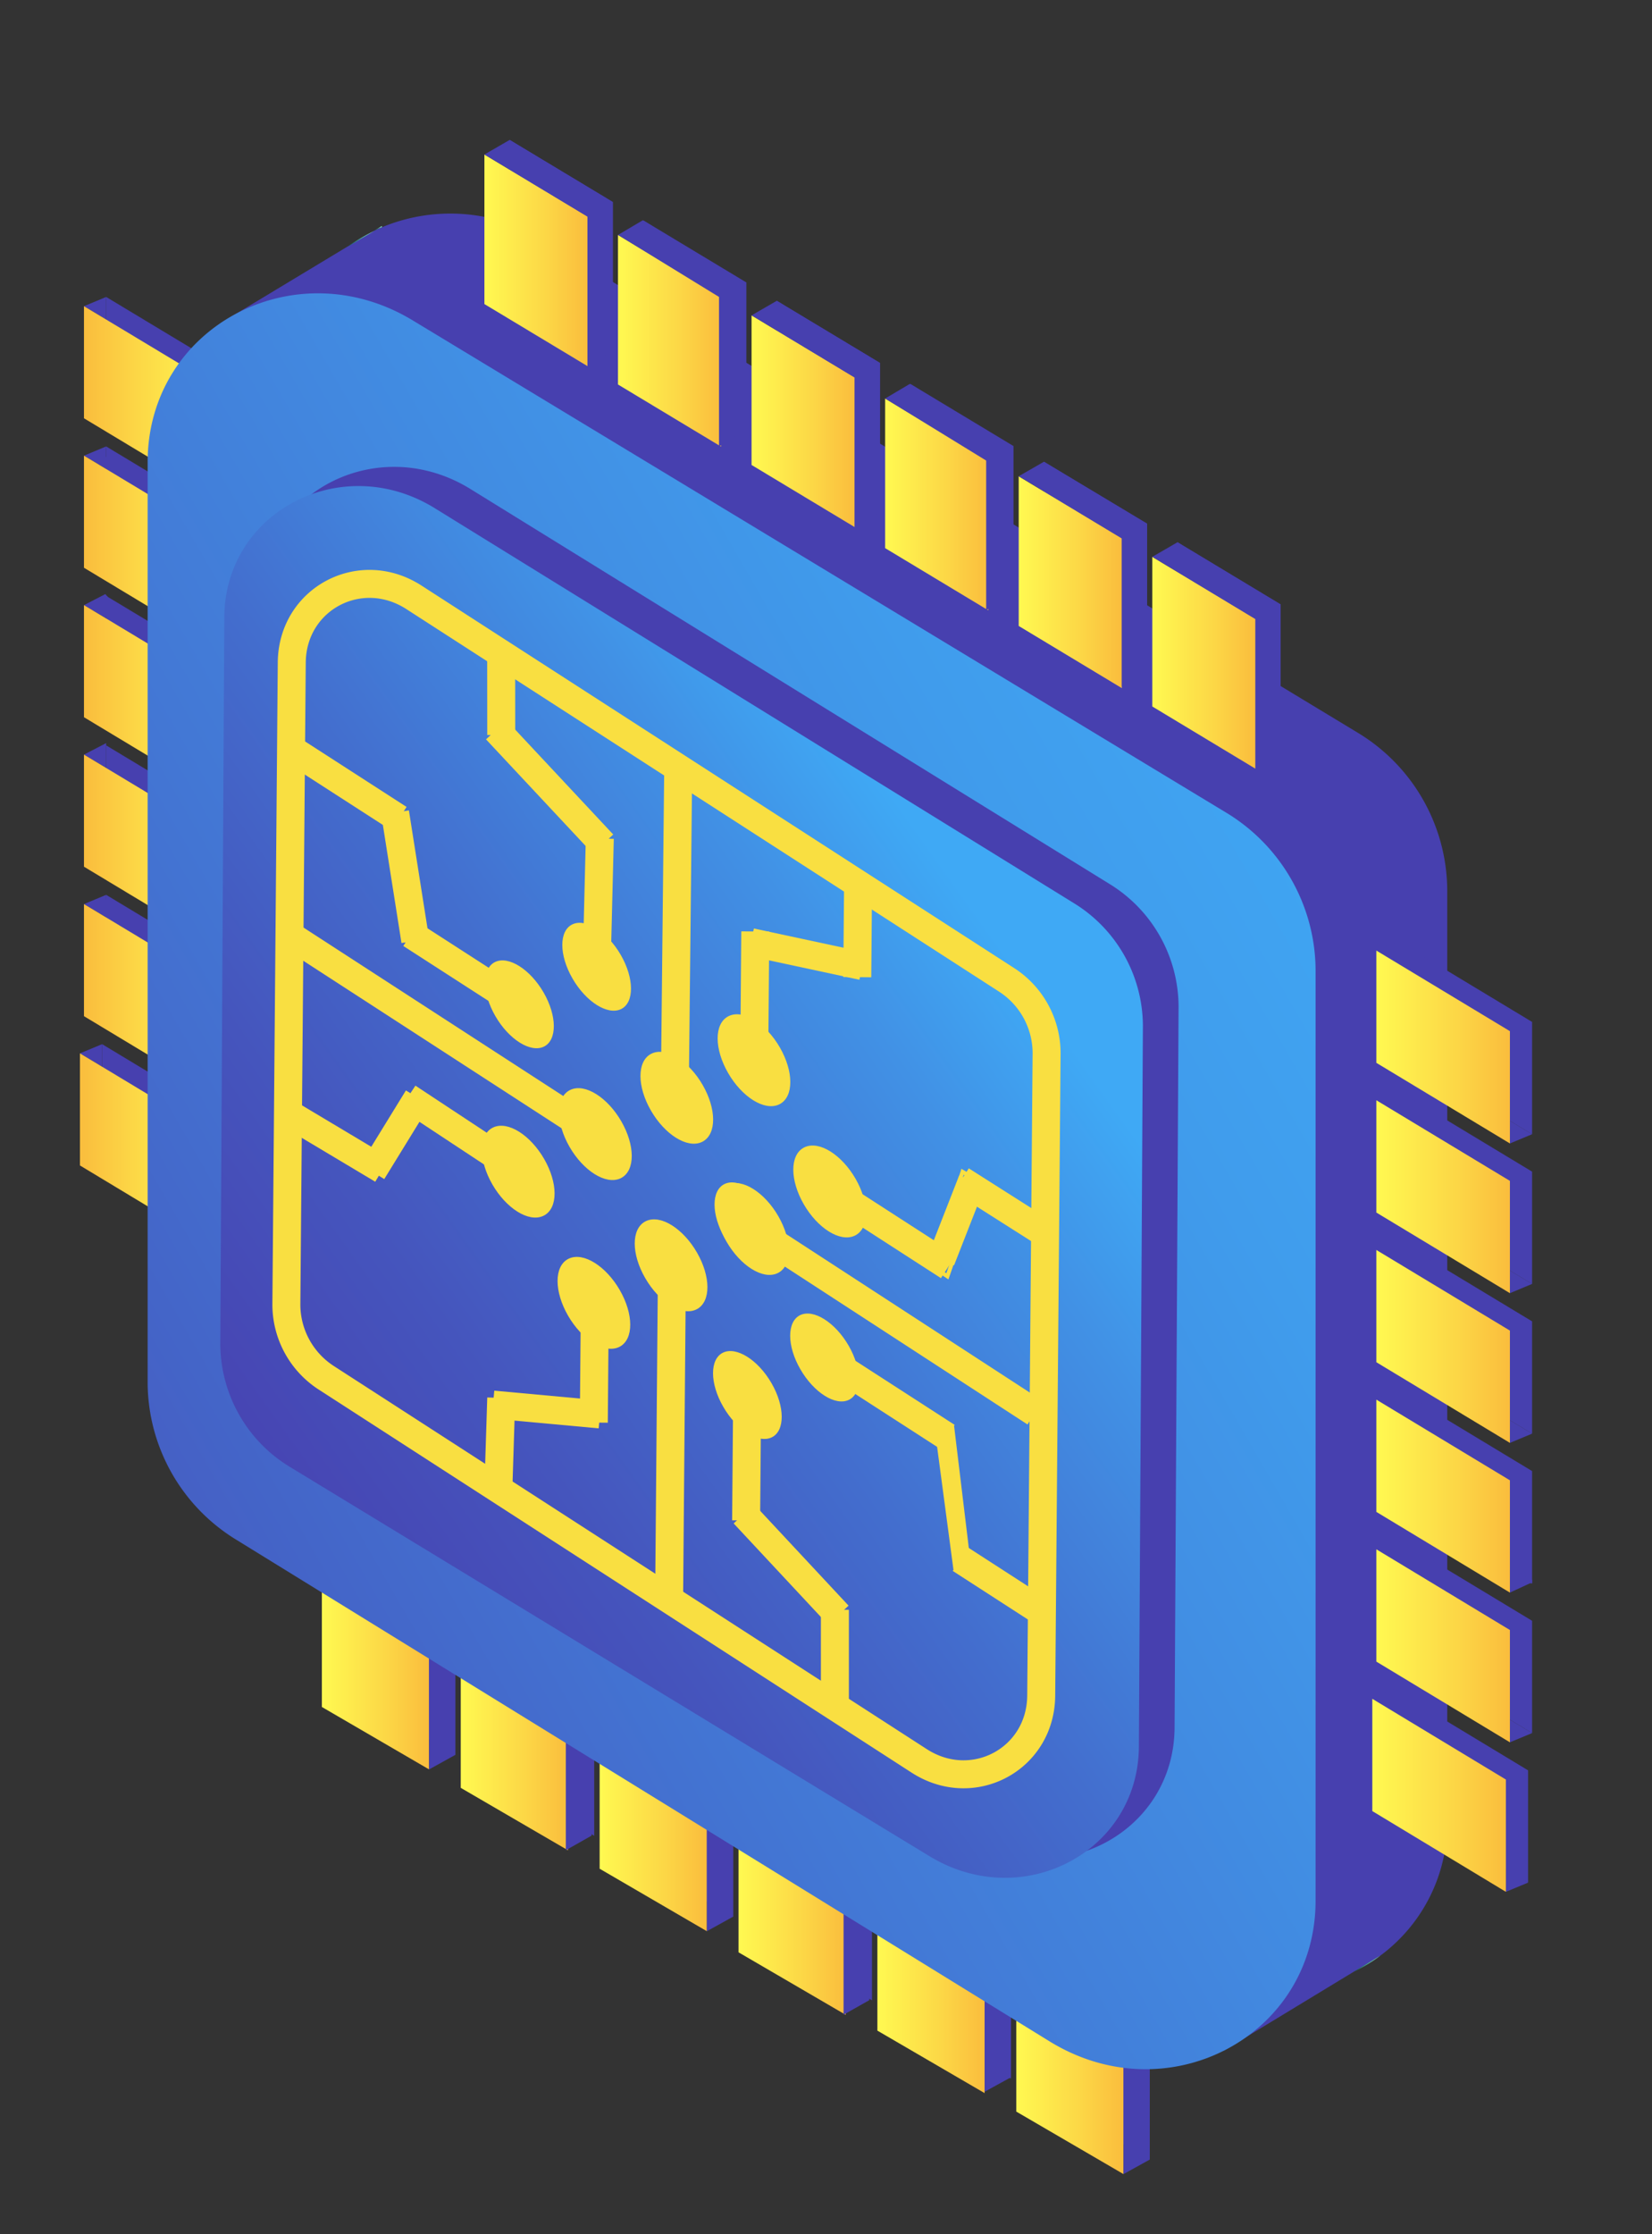 <svg xmlns="http://www.w3.org/2000/svg" xmlns:xlink="http://www.w3.org/1999/xlink" viewBox="-20 -35 413.33 558.84"><rect x="-20" y="-35" width="413.33" height="558.84" fill="#333333" stroke="none"/><defs><linearGradient id="a" x1="856.71" y1="846.04" x2="890.13" y2="846.04" gradientTransform="translate(891.14 911.71) rotate(180)" gradientUnits="userSpaceOnUse"><stop offset="0" stop-color="#fff951"/><stop offset="0.6" stop-color="#fcd746"/><stop offset="1" stop-color="#fabd3d"/></linearGradient><linearGradient id="b" x1="856.71" y1="808.64" x2="890.13" y2="808.64" xlink:href="#a"/><linearGradient id="c" x1="856.71" y1="771.26" x2="890.13" y2="771.26" xlink:href="#a"/><linearGradient id="d" x1="856.71" y1="733.87" x2="890.13" y2="733.87" xlink:href="#a"/><linearGradient id="e" x1="856.71" y1="696.47" x2="890.13" y2="696.47" xlink:href="#a"/><linearGradient id="f" x1="857.72" y1="659.13" x2="891.14" y2="659.13" xlink:href="#a"/><linearGradient id="g" x1="803.78" y1="530.61" x2="830.61" y2="530.61" gradientTransform="translate(891.14 911.71) rotate(180)" gradientUnits="userSpaceOnUse"><stop offset="0" stop-color="#fabd3d"/><stop offset="0.4" stop-color="#fcd746"/><stop offset="1" stop-color="#fff951"/></linearGradient><linearGradient id="h" x1="769.03" y1="510.39" x2="795.86" y2="510.39" xlink:href="#g"/><linearGradient id="i" x1="734.28" y1="490.15" x2="761.11" y2="490.15" xlink:href="#g"/><linearGradient id="j" x1="699.54" y1="469.24" x2="726.36" y2="469.24" xlink:href="#g"/><linearGradient id="k" x1="664.79" y1="449.66" x2="691.62" y2="449.66" xlink:href="#g"/><linearGradient id="l" x1="630.04" y1="429.4" x2="656.87" y2="429.4" xlink:href="#g"/><linearGradient id="m" x1="558.37" y1="749.19" x2="996.05" y2="496.5" gradientTransform="translate(1393.37 1366) rotate(180)" gradientUnits="userSpaceOnUse"><stop offset="0" stop-color="#3fa9f5"/><stop offset="0.18" stop-color="#409cec"/><stop offset="0.51" stop-color="#4378d5"/><stop offset="0.96" stop-color="#4740af"/></linearGradient><linearGradient id="n" x1="764.14" y1="881.59" x2="789.94" y2="881.59" xlink:href="#g"/><linearGradient id="o" x1="730.72" y1="861.46" x2="756.52" y2="861.46" xlink:href="#g"/><linearGradient id="p" x1="697.3" y1="841.34" x2="723.1" y2="841.34" xlink:href="#g"/><linearGradient id="q" x1="663.88" y1="820.54" x2="689.68" y2="820.54" xlink:href="#g"/><linearGradient id="r" x1="630.46" y1="801.07" x2="656.26" y2="801.07" xlink:href="#g"/><linearGradient id="s" x1="597.04" y1="780.92" x2="622.84" y2="780.92" xlink:href="#g"/><linearGradient id="t" x1="533.36" y1="684.8" x2="566.78" y2="684.8" xlink:href="#g"/><linearGradient id="u" x1="533.36" y1="647.36" x2="566.78" y2="647.36" xlink:href="#g"/><linearGradient id="v" x1="533.36" y1="609.91" x2="566.78" y2="609.91" xlink:href="#g"/><linearGradient id="w" x1="533.36" y1="572.46" x2="566.78" y2="572.46" xlink:href="#g"/><linearGradient id="x" x1="533.36" y1="535.02" x2="566.78" y2="535.02" xlink:href="#g"/><linearGradient id="y" x1="534.37" y1="497.62" x2="567.79" y2="497.62" xlink:href="#g"/><linearGradient id="z" x1="659.77" y1="708.74" x2="880.55" y2="551.14" gradientTransform="translate(1393.37 1366) rotate(180)" gradientUnits="userSpaceOnUse"><stop offset="0" stop-color="#3fa9f5"/><stop offset="0.14" stop-color="#4191e5"/><stop offset="0.39" stop-color="#436ece"/><stop offset="0.62" stop-color="#4555bd"/><stop offset="0.83" stop-color="#4745b3"/><stop offset="1" stop-color="#4740af"/></linearGradient><linearGradient id="aa" x1="566.23" y1="456.84" x2="572.69" y2="453.82" gradientTransform="translate(1393.37 1366) rotate(180)" gradientUnits="userSpaceOnUse"><stop offset="0.01" stop-color="#86eace"/><stop offset="0.24" stop-color="#66c8b2"/><stop offset="0.75" stop-color="#238378"/><stop offset="0.99" stop-color="#096861"/></linearGradient><linearGradient id="ab" x1="818.07" y1="888.27" x2="824.4" y2="885.31" xlink:href="#aa"/><linearGradient id="ac" x1="815.75" y1="889.93" x2="817.59" y2="889.07" xlink:href="#aa"/></defs><title>7</title><polygon points="6.56 39.28 39.97 59.39 39.97 87.44 6.56 67.32 6.56 39.28" fill="#4740af"/><polygon points="6.56 76.67 39.97 96.79 39.97 124.84 6.56 104.71 6.56 76.67" fill="#4740af"/><polygon points="6.56 114.06 39.97 134.18 39.97 162.23 6.56 142.1 6.56 114.06" fill="#4740af"/><polygon points="6.56 151.45 39.97 171.58 39.97 199.63 6.56 179.49 6.56 151.45" fill="#4740af"/><polygon points="6.56 188.84 39.97 208.97 39.97 237.02 6.56 216.88 6.56 188.84" fill="#4740af"/><polygon points="5.55 226.19 38.96 246.33 38.96 274.37 5.55 254.23 5.55 226.19" fill="#4740af"/><polygon points="6.56 39.28 1.01 41.59 6.56 44.93 6.56 39.28" fill="#4740af"/><polygon points="39.97 87.44 34.43 89.75 34.43 84.1 39.97 87.44" fill="#4740af"/><polygon points="6.56 76.67 1.01 78.98 7.62 82.96 6.56 79.22 6.56 76.67" fill="#4740af"/><polygon points="39.97 124.84 34.43 121.5 34.43 127.15 39.97 124.84" fill="#4740af"/><polygon points="39.97 162.23 34.43 164.54 34.43 158.89 39.97 162.23" fill="#4740af"/><polygon points="1.01 116.37 6.35 113.61 6.95 114.29 6.56 119.71 1.01 116.37" fill="#4740af"/><polygon points="6.56 150.89 1.01 153.76 6.56 157.1 6.56 150.89" fill="#4740af"/><polygon points="39.45 199.6 34.43 201.93 34.43 195.83 39.97 198.72 39.97 199.63 39.45 199.6" fill="#4740af"/><polygon points="39.97 237.02 34.43 239.33 34.43 233.68 39.97 237.02" fill="#4740af"/><polygon points="6.56 188.84 1.01 191.15 6.81 194.64 6.56 188.84" fill="#4740af"/><polygon points="5.55 226.19 0 228.49 5.55 231.84 5.55 226.19" fill="#4740af"/><polygon points="38.96 274.37 33.42 276.68 33.42 270.41 38.96 274.37" fill="#4740af"/><polygon points="1.01 41.59 34.43 61.7 34.43 89.75 1.01 69.63 1.01 41.59" fill="url(#a)"/><polygon points="1.01 78.98 34.43 99.1 34.43 127.15 1.01 107.02 1.01 78.98" fill="url(#b)"/><polygon points="1.01 116.37 34.43 136.49 34.43 164.54 1.01 144.41 1.01 116.37" fill="url(#c)"/><polygon points="1.01 153.76 34.43 173.89 34.43 201.93 1.01 181.8 1.01 153.76" fill="url(#d)"/><polygon points="1.01 191.15 34.43 211.28 34.43 239.33 1.01 219.19 1.01 191.15" fill="url(#e)"/><polygon points="0 228.49 33.42 248.63 33.42 276.68 0 256.53 0 228.49" fill="url(#f)"/><polygon points="67.1 388.36 67.1 350.96 93.93 366.57 93.93 403.97 67.1 388.36" fill="#4740af"/><polygon points="101.85 408.59 101.85 371.18 128.67 386.8 128.67 424.21 101.85 408.59" fill="#4740af"/><polygon points="136.59 428.82 136.59 391.41 163.42 407.03 163.42 444.45 136.59 428.82" fill="#4740af"/><polygon points="171.34 449.73 171.34 412.31 198.17 427.94 198.17 465.37 171.34 449.73" fill="#4740af"/><polygon points="206.09 469.31 206.09 431.89 232.92 447.52 232.92 484.95 206.09 469.31" fill="#4740af"/><polygon points="240.84 489.57 240.84 452.14 267.66 467.77 267.66 505.21 240.84 489.57" fill="#4740af"/><polygon points="60.53 391.99 60.53 354.59 87.36 370.2 87.36 407.61 60.53 391.99" fill="url(#g)"/><polygon points="95.28 412.22 95.28 374.81 122.11 390.43 122.11 427.84 95.28 412.22" fill="url(#h)"/><polygon points="130.03 432.45 130.03 395.04 156.86 410.67 156.86 448.08 130.03 432.45" fill="url(#i)"/><polygon points="164.78 453.36 164.78 415.95 191.6 431.58 191.6 469 164.78 453.36" fill="url(#j)"/><polygon points="199.52 472.95 199.52 435.52 226.35 451.16 226.35 488.58 199.52 472.95" fill="url(#k)"/><polygon points="234.27 493.2 234.27 455.77 261.1 471.41 261.1 508.84 234.27 493.2" fill="url(#l)"/><polygon points="267.66 505.21 261.1 508.84 261.1 471.41 234.27 455.77 240.84 452.14 267.66 467.77 267.66 505.21" fill="#4740af"/><polygon points="232.92 484.63 226.35 488.24 226.35 451.04 199.52 435.5 206.09 431.89 232.92 447.43 232.92 484.63" fill="#4740af"/><polygon points="197.49 465.34 191.06 468.97 191.06 431.55 164.78 415.95 171.21 412.31 197.49 427.91 197.49 465.34" fill="#4740af"/><polygon points="163.42 444.45 156.86 448.08 156.86 410.67 130.03 395.04 136.59 391.41 163.42 407.03 163.42 444.45" fill="#4740af"/><polygon points="128 424.18 121.57 427.82 121.57 390.41 95.28 374.81 101.71 371.17 128 386.77 128 424.18" fill="#4740af"/><polygon points="93.93 403.97 87.36 407.61 87.36 370.2 60.53 354.59 67.1 350.96 93.93 366.57 93.93 403.97" fill="#4740af"/><path d="M537.26,500.22,566,493.83a46.06,46.06,0,0,1,19,6.5L788.42,623.39a46.31,46.31,0,0,1,22.5,39.3V895.6a42.44,42.44,0,0,1-3.35,16.73l-19.27,3.73v16.26l32.48-19.72,6.85-4.15a41.25,41.25,0,0,0,16.7-33.69V641.82a46.31,46.31,0,0,0-22.5-39.31L618.42,479.45a44.43,44.43,0,0,0-40.63-3.31c-.67.28-1.34.59-2,.9l-6.74,4Z" transform="translate(-502.23 -454.29)" fill="#4740af"/><path d="M811.39,661.79v232.9c0,33.92-37,53.48-66.6,35.21L541.37,804.46a46.26,46.26,0,0,1-22.2-39.08V534.89c0-33.72,36.7-53.36,66.3-35.47L788.89,622.49A46.29,46.29,0,0,1,811.39,661.79Z" transform="translate(-502.23 -454.29)" fill="url(#m)"/><polygon points="107.52 37.4 107.52 0 133.32 15.53 133.32 52.94 107.52 37.4" fill="#4740af"/><polygon points="140.93 57.53 140.93 20.11 166.74 35.65 166.74 73.07 140.93 57.53" fill="#4740af"/><polygon points="174.35 77.65 174.35 40.24 200.16 55.78 200.16 93.2 174.35 77.65" fill="#4740af"/><polygon points="207.77 98.45 207.77 61.03 233.58 76.58 233.58 114 207.77 98.45" fill="#4740af"/><polygon points="241.19 117.93 241.19 80.5 266.99 96.05 266.99 133.48 241.19 117.93" fill="#4740af"/><polygon points="274.61 138.07 274.61 100.64 300.41 116.19 300.41 153.63 274.61 138.07" fill="#4740af"/><polygon points="101.2 41.06 101.2 3.65 127 19.18 127 56.59 101.2 41.06" fill="url(#n)"/><polygon points="134.62 61.18 134.62 23.77 160.42 39.3 160.42 76.72 134.62 61.18" fill="url(#o)"/><polygon points="168.04 81.31 168.04 43.89 193.84 59.43 193.84 96.85 168.04 81.31" fill="url(#p)"/><polygon points="201.46 102.11 201.46 64.69 227.26 80.23 227.26 117.66 201.46 102.11" fill="url(#q)"/><polygon points="234.88 121.58 234.88 84.15 260.68 99.7 260.68 137.13 234.88 121.58" fill="url(#r)"/><polygon points="268.3 141.72 268.3 104.29 294.1 119.84 294.1 157.28 268.3 141.72" fill="url(#s)"/><polygon points="300.41 153.63 294.1 157.28 294.1 119.84 268.3 104.29 274.61 100.64 300.41 116.19 300.41 153.63" fill="#4740af"/><polygon points="266.99 133.16 260.68 136.79 260.68 99.59 234.88 84.13 241.19 80.5 266.99 95.96 266.99 133.16" fill="#4740af"/><polygon points="232.92 113.98 226.74 117.64 226.74 80.21 201.46 64.69 207.64 61.03 232.92 76.55 232.92 113.98" fill="#4740af"/><polygon points="200.16 93.2 193.84 96.85 193.84 59.43 168.04 43.89 174.35 40.24 200.16 55.78 200.16 93.2" fill="#4740af"/><polygon points="166.09 73.04 159.9 76.7 159.9 39.28 134.62 23.77 140.81 20.11 166.09 35.62 166.09 73.04" fill="#4740af"/><polygon points="133.32 52.94 127 56.59 127 19.18 101.2 3.65 107.52 0 133.32 15.53 133.32 52.94" fill="#4740af"/><polygon points="329.91 200.47 363.33 220.63 363.33 248.72 329.91 228.55 329.91 200.47" fill="#4740af"/><polygon points="329.91 237.91 363.33 258.08 363.33 286.17 329.91 266 329.91 237.91" fill="#4740af"/><polygon points="329.91 275.36 363.33 295.53 363.33 323.62 329.91 303.44 329.91 275.36" fill="#4740af"/><polygon points="329.91 312.8 363.33 332.98 363.33 361.07 329.91 340.88 329.91 312.8" fill="#4740af"/><polygon points="329.91 350.25 363.33 370.43 363.33 398.52 329.91 378.33 329.91 350.25" fill="#4740af"/><polygon points="328.9 387.65 362.32 407.84 362.32 435.93 328.9 415.73 328.9 387.65" fill="#4740af"/><polygon points="329.91 200.47 324.36 202.78 329.91 206.13 329.91 200.47" fill="#4740af"/><polygon points="363.33 248.72 357.78 251.03 357.78 245.37 363.33 248.72" fill="#4740af"/><polygon points="329.91 237.91 324.36 240.22 330.97 244.21 329.91 240.46 329.91 237.91" fill="#4740af"/><polygon points="363.33 286.17 357.78 282.82 357.78 288.48 363.33 286.17" fill="#4740af"/><polygon points="363.33 323.62 357.78 325.93 357.78 320.27 363.33 323.62" fill="#4740af"/><polygon points="324.36 277.67 329.7 274.91 330.3 275.59 329.91 281.02 324.36 277.67" fill="#4740af"/><polygon points="329.91 312.24 324.36 315.11 329.91 318.46 329.91 312.24" fill="#4740af"/><polygon points="362.81 361.05 357.78 363.38 357.78 357.26 363.33 360.16 363.33 361.07 362.81 361.05" fill="#4740af"/><polygon points="363.33 398.52 357.78 400.83 357.78 395.17 363.33 398.52" fill="#4740af"/><polygon points="329.91 350.25 324.36 352.55 330.16 356.05 329.91 350.25" fill="#4740af"/><polygon points="328.9 387.65 323.35 389.95 328.9 393.3 328.9 387.65" fill="#4740af"/><polygon points="362.32 435.93 356.77 438.23 356.77 431.95 362.32 435.93" fill="#4740af"/><polygon points="324.36 202.78 357.78 222.94 357.78 251.03 324.36 230.86 324.36 202.78" fill="url(#t)"/><polygon points="324.36 240.22 357.78 260.39 357.78 288.48 324.36 268.31 324.36 240.22" fill="url(#u)"/><polygon points="324.36 277.67 357.78 297.84 357.78 325.93 324.36 305.75 324.36 277.67" fill="url(#v)"/><polygon points="324.36 315.11 357.78 335.29 357.78 363.38 324.36 343.19 324.36 315.11" fill="url(#w)"/><polygon points="324.36 352.55 357.78 372.74 357.78 400.83 324.36 380.64 324.36 352.55" fill="url(#x)"/><polygon points="323.35 389.95 356.77 410.14 356.77 438.23 323.35 418.03 323.35 389.95" fill="url(#y)"/><path d="M546.27,750.74l1-181.84c.15-26.49,29.41-41.65,52.66-27.29l159.84,98.76A36.13,36.13,0,0,1,777.11,671l-1,180.38C776,877.81,746.94,893,723.68,878.8L563.83,781.53A36.14,36.14,0,0,1,546.27,750.74Z" transform="translate(-502.23 -454.29)" fill="#4740af"/><path d="M537.35,755.53l1-181.84c.15-26.48,29.41-41.64,52.66-27.28l159.84,98.76a36.13,36.13,0,0,1,17.33,30.67l-1,180.37C767,882.6,738,897.76,714.76,883.59L554.91,786.32A36.12,36.12,0,0,1,537.35,755.53Z" transform="translate(-502.23 -454.29)" fill="url(#z)"/><line x1="148.81" y1="240.55" x2="149.68" y2="158.12" fill="none" stroke="#f9df41" stroke-miterlimit="10" stroke-width="7"/><line x1="126.83" y1="247.16" x2="53.55" y2="199.65" fill="none" stroke="#f9df41" stroke-miterlimit="10" stroke-width="7"/><line x1="238.99" y1="318.39" x2="166.16" y2="271.02" fill="none" stroke="#f9df41" stroke-miterlimit="10" stroke-width="7"/><line x1="147.4" y1="366.29" x2="148.09" y2="285.86" fill="none" stroke="#f9df41" stroke-miterlimit="10" stroke-width="7"/><path d="M664.83,687.44c3.37,5.85,8.81,9.27,12.15,7.65s3.31-7.68-.06-13.53-8.81-9.27-12.15-7.65S661.46,681.59,664.83,687.44Z" transform="translate(-502.23 -454.29)" fill="#f9df41" stroke="#f9df41" stroke-miterlimit="10"/><path d="M683.76,720.27c3.37,5.85,8.81,9.27,12.15,7.65s3.31-7.68-.06-13.53-8.81-9.27-12.15-7.65S680.39,714.42,683.76,720.27Z" transform="translate(-502.23 -454.29)" fill="#f9df41" stroke="#f9df41" stroke-miterlimit="10"/><path d="M645.52,696.83c3.37,5.85,8.81,9.27,12.15,7.65s3.31-7.68-.06-13.53-8.81-9.27-12.15-7.65S642.15,691,645.52,696.83Z" transform="translate(-502.23 -454.29)" fill="#f9df41" stroke="#f9df41" stroke-miterlimit="10"/><path d="M664.45,729.65c3.37,5.85,8.81,9.27,12.15,7.65s3.31-7.68-.06-13.53-8.81-9.27-12.15-7.65S661.08,723.8,664.45,729.65Z" transform="translate(-502.23 -454.29)" fill="#f9df41" stroke="#f9df41" stroke-miterlimit="10"/><path d="M625.47,664.06c3.37,5.85,8.81,9.27,12.15,7.65s3.31-7.68-.06-13.53-8.81-9.27-12.15-7.65S622.09,658.21,625.47,664.06Z" transform="translate(-502.23 -454.29)" fill="#f9df41"/><path d="M645.83,697c3.37,5.85,8.81,9.27,12.15,7.65s3.31-7.68-.06-13.53-8.81-9.27-12.15-7.65S642.46,691.16,645.83,697Z" transform="translate(-502.23 -454.29)" fill="#f9df41"/><path d="M606.16,673.45c3.37,5.85,8.81,9.27,12.15,7.65s3.31-7.68-.06-13.52-8.81-9.27-12.15-7.65S602.79,667.6,606.16,673.45Z" transform="translate(-502.23 -454.29)" fill="#f9df41"/><path d="M625.09,706.26c3.37,5.85,8.81,9.27,12.15,7.65s3.31-7.68-.06-13.53-8.81-9.27-12.15-7.65S621.71,700.42,625.09,706.26Z" transform="translate(-502.23 -454.29)" fill="#f9df41"/><path d="M625.16,705.92c3.37,5.85,8.81,9.27,12.15,7.65s3.31-7.68-.06-13.53-8.81-9.27-12.15-7.65S621.79,700.07,625.16,705.92Z" transform="translate(-502.23 -454.29)" fill="#f9df41" stroke="#f9df41" stroke-miterlimit="10"/><path d="M644.09,738.74c3.37,5.85,8.81,9.27,12.15,7.65s3.31-7.68-.06-13.53-8.81-9.27-12.15-7.65S640.71,732.9,644.09,738.74Z" transform="translate(-502.23 -454.29)" fill="#f9df41" stroke="#f9df41" stroke-miterlimit="10"/><path d="M605.85,715.31c3.37,5.85,8.81,9.27,12.15,7.65s3.31-7.68-.06-13.52-8.81-9.27-12.15-7.65S602.48,709.46,605.85,715.31Z" transform="translate(-502.23 -454.29)" fill="#f9df41" stroke="#f9df41" stroke-miterlimit="10"/><path d="M624.78,748.13c3.37,5.85,8.81,9.27,12.15,7.65s3.31-7.68-.06-13.53-8.81-9.27-12.15-7.65S621.41,742.28,624.78,748.13Z" transform="translate(-502.23 -454.29)" fill="#f9df41" stroke="#f9df41" stroke-miterlimit="10"/><path d="M663.56,729c3.37,5.85,8.81,9.27,12.15,7.65s3.31-7.68-.06-13.53-8.81-9.27-12.15-7.65S660.18,723.12,663.56,729Z" transform="translate(-502.23 -454.29)" fill="#f9df41"/><path d="M682.48,761.8c3.37,5.85,8.81,9.28,12.15,7.65s3.31-7.68-.06-13.53-8.81-9.28-12.15-7.65S679.11,756,682.48,761.8Z" transform="translate(-502.23 -454.29)" fill="#f9df41"/><path d="M644.25,738.35c3.37,5.85,8.81,9.27,12.15,7.65s3.31-7.68-.06-13.53-8.81-9.27-12.15-7.65S640.88,732.5,644.25,738.35Z" transform="translate(-502.23 -454.29)" fill="#f9df41"/><path d="M663.18,771.18c3.37,5.85,8.81,9.28,12.15,7.65s3.31-7.68-.06-13.53-8.81-9.27-12.15-7.65S659.8,765.33,663.18,771.18Z" transform="translate(-502.23 -454.29)" fill="#f9df41"/><line x1="168.71" y1="229.97" x2="168.97" y2="198" fill="none" stroke="#f9df41" stroke-miterlimit="10" stroke-width="7"/><line x1="194.49" y1="209.43" x2="194.69" y2="186.1" fill="none" stroke="#f9df41" stroke-miterlimit="10" stroke-width="7"/><line x1="105.41" y1="148.86" x2="105.39" y2="128.44" fill="none" stroke="#f9df41" stroke-miterlimit="10" stroke-width="7"/><line x1="129.35" y1="204" x2="130.07" y2="174.75" fill="none" stroke="#f9df41" stroke-miterlimit="10" stroke-width="7"/><line x1="188.89" y1="391.6" x2="188.89" y2="367.68" fill="none" stroke="#f9df41" stroke-miterlimit="10" stroke-width="7"/><line x1="104.69" y1="337.46" x2="105.41" y2="314.68" fill="none" stroke="#f9df41" stroke-miterlimit="10" stroke-width="7"/><line x1="220.51" y1="260.21" x2="241.48" y2="273.53" fill="none" stroke="#f9df41" stroke-miterlimit="10" stroke-width="7"/><line x1="79.83" y1="169.79" x2="52.87" y2="152.4" fill="none" stroke="#f9df41" stroke-miterlimit="10" stroke-width="7"/><line x1="241.4" y1="368.67" x2="220.28" y2="355.02" fill="none" stroke="#f9df41" stroke-miterlimit="10" stroke-width="7"/><line x1="75.68" y1="257.6" x2="50.76" y2="242.71" fill="none" stroke="#f9df41" stroke-miterlimit="10" stroke-width="7"/><line x1="166.68" y1="345.33" x2="166.94" y2="313.36" fill="none" stroke="#f9df41" stroke-miterlimit="10" stroke-width="7"/><line x1="128.57" y1="320.85" x2="128.84" y2="288.89" fill="none" stroke="#f9df41" stroke-miterlimit="10" stroke-width="7"/><line x1="217.32" y1="281.78" x2="188.37" y2="263.09" fill="none" stroke="#f9df41" stroke-miterlimit="10" stroke-width="7"/><line x1="111.75" y1="217.36" x2="82.8" y2="198.69" fill="none" stroke="#f9df41" stroke-miterlimit="10" stroke-width="7"/><line x1="109.8" y1="257.83" x2="82.01" y2="239.49" fill="none" stroke="#f9df41" stroke-miterlimit="10" stroke-width="7"/><line x1="216.96" y1="324.37" x2="188.02" y2="305.68" fill="none" stroke="#f9df41" stroke-miterlimit="10" stroke-width="7"/><line x1="195.76" y1="206.66" x2="167.89" y2="200.68" fill="none" stroke="#f9df41" stroke-miterlimit="10" stroke-width="7"/><line x1="104.16" y1="147.56" x2="130.87" y2="176.13" fill="none" stroke="#f9df41" stroke-miterlimit="10" stroke-width="7"/><line x1="223.23" y1="260.34" x2="215.45" y2="280.23" fill="none" stroke="#f9df41" stroke-miterlimit="10" stroke-width="7"/><path d="M720.53,776.65l4.11,34.22" transform="translate(-502.23 -454.29)" fill="#86eace"/><line x1="130.11" y1="318.81" x2="103.35" y2="316.35" fill="none" stroke="#f9df41" stroke-miterlimit="10" stroke-width="7"/><line x1="166.12" y1="343.69" x2="189.75" y2="369.03" fill="none" stroke="#f9df41" stroke-miterlimit="10" stroke-width="7"/><line x1="84.54" y1="239.6" x2="73.16" y2="258.11" fill="none" stroke="#f9df41" stroke-miterlimit="10" stroke-width="7"/><line x1="78.85" y1="168.26" x2="83.91" y2="200.35" fill="none" stroke="#f9df41" stroke-miterlimit="10" stroke-width="7"/><path d="M563.85,763.93l148.34,95.82c13.44,8.69,30.42-.37,30.55-16.3l1.35-160.62a21.86,21.86,0,0,0-10-18.43L585.78,568.7c-13.44-8.66-30.42.41-30.55,16.32l-1.35,160.49A21.84,21.84,0,0,0,563.85,763.93Z" transform="translate(-502.23 -454.29)" fill="none" stroke="#f9df41" stroke-miterlimit="10" stroke-width="7"/><path d="M827.64,908.45l-6.85,4.15A40.19,40.19,0,0,0,827.64,908.45Z" transform="translate(-502.23 -454.29)" fill="url(#aa)"/><path d="M569.07,481.09l6.74-4A42.56,42.56,0,0,0,569.07,481.09Z" transform="translate(-502.23 -454.29)" fill="url(#ab)"/><path d="M575.8,477c.65-.32,1.31-.62,2-.9l0-.28Z" transform="translate(-502.23 -454.29)" fill="url(#ac)"/><path d="M694.6,657.78l-21.5-5.22v5.52l21.5,5.22Z" transform="translate(-502.23 -454.29)" fill="#f9df41"/><path d="M727.48,715l-8.22,23.56L715.47,736l7.59-23.59Z" transform="translate(-502.23 -454.29)" fill="none" stroke="#f9df41" stroke-miterlimit="10"/><path d="M721.16,811q-2.22-16.65-4.43-33.31l3.79-1.06q1.89,15.72,3.79,31.44C723.27,809.07,722.21,810.05,721.16,811Z" transform="translate(-502.23 -454.29)" fill="#f9df41" stroke="#f9df41" stroke-miterlimit="10"/></svg>
